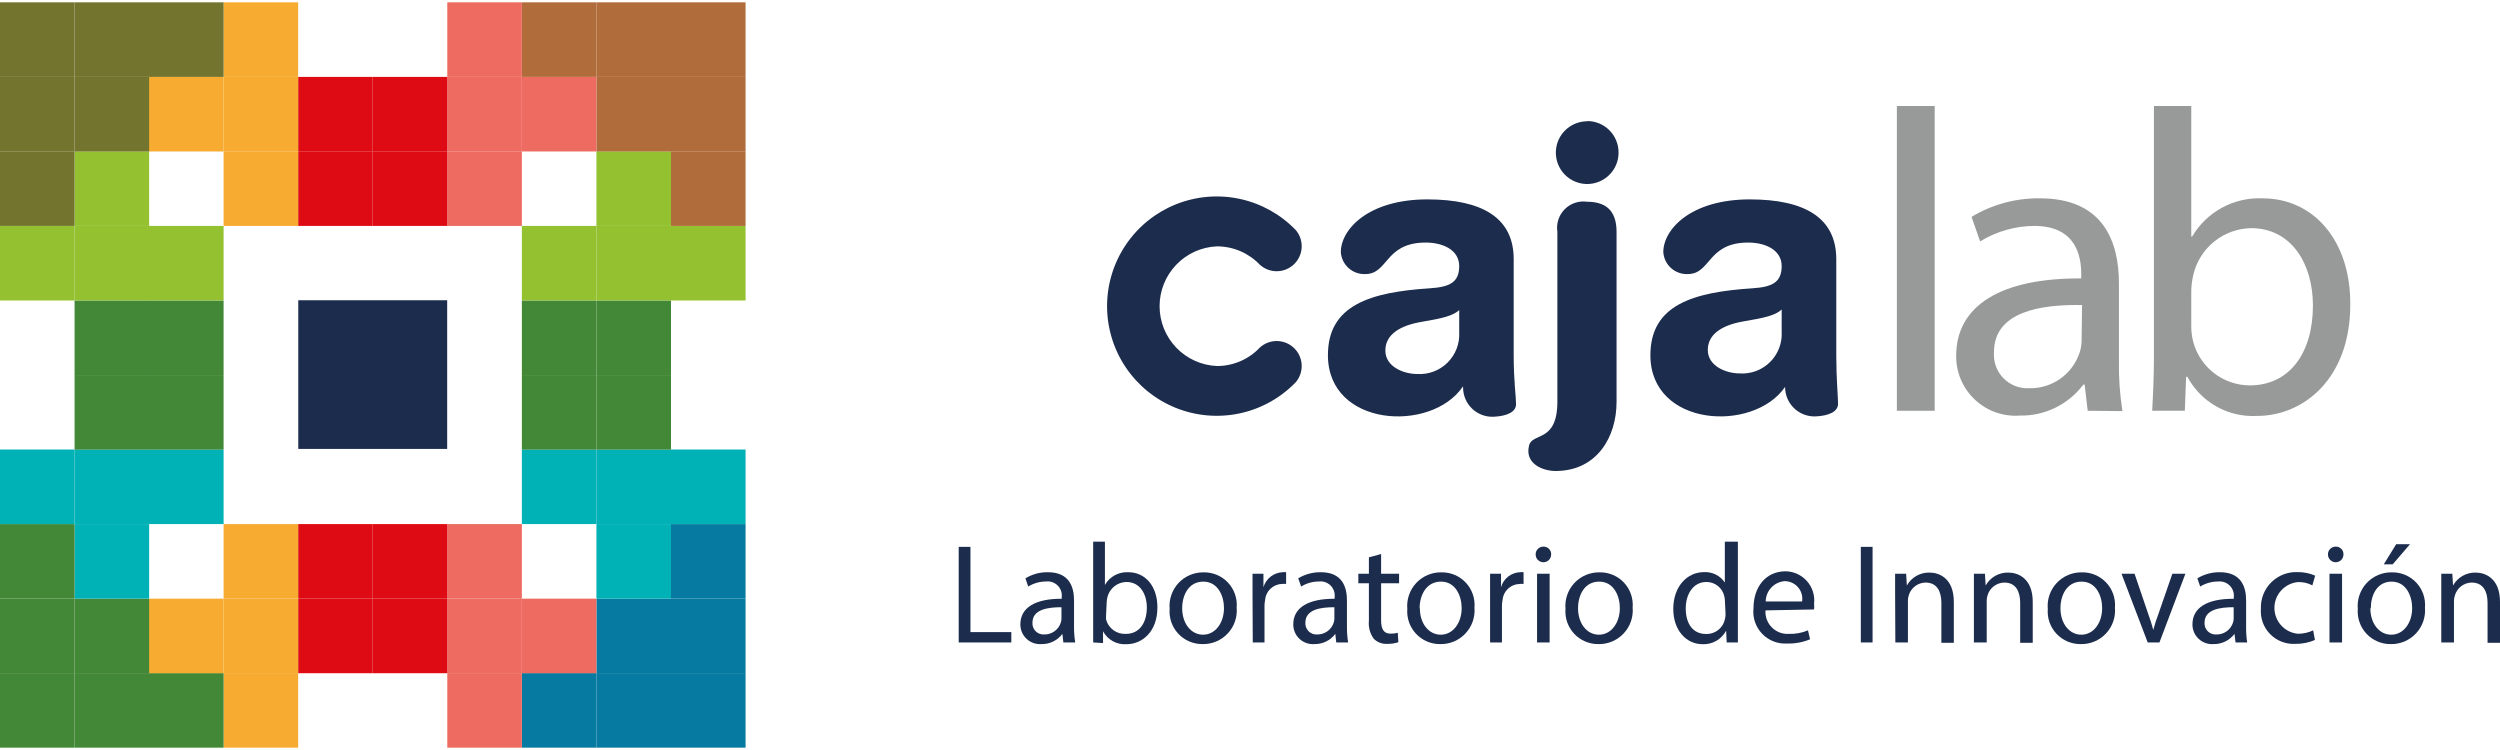 <svg width="180" height="54" viewBox="0 0 180 54" fill="none" xmlns="http://www.w3.org/2000/svg">
<path d="M87.611 17.738C88.19 17.736 88.762 17.853 89.294 18.079C89.826 18.306 90.306 18.639 90.706 19.057C91.043 19.365 91.485 19.534 91.942 19.529C92.399 19.523 92.837 19.345 93.167 19.029C93.497 18.712 93.695 18.283 93.72 17.826C93.745 17.37 93.595 16.921 93.302 16.571C92.21 15.435 90.804 14.651 89.264 14.32C87.723 13.989 86.119 14.127 84.658 14.715C83.196 15.303 81.944 16.315 81.062 17.621C80.18 18.926 79.709 20.466 79.709 22.041C79.709 23.617 80.18 25.156 81.062 26.462C81.944 27.767 83.196 28.779 84.658 29.367C86.119 29.955 87.723 30.093 89.264 29.762C90.804 29.432 92.21 28.648 93.302 27.512C93.595 27.161 93.745 26.713 93.72 26.256C93.695 25.8 93.497 25.37 93.167 25.054C92.837 24.738 92.399 24.559 91.942 24.554C91.485 24.549 91.043 24.717 90.706 25.026C90.309 25.447 89.829 25.783 89.297 26.011C88.764 26.239 88.191 26.356 87.611 26.353C86.502 26.304 85.454 25.829 84.686 25.026C83.919 24.224 83.49 23.156 83.49 22.046C83.49 20.935 83.919 19.867 84.686 19.065C85.454 18.262 86.502 17.787 87.611 17.738ZM132.212 25.576V18.659C132.212 15.683 129.946 14.356 125.981 14.356C121.753 14.356 119.758 16.503 119.758 18.152C119.786 18.593 119.986 19.006 120.315 19.301C120.643 19.596 121.075 19.752 121.516 19.733C123.165 19.733 122.92 17.569 125.676 17.467C127.063 17.416 128.28 17.974 128.28 19.158C128.28 20.342 127.579 20.663 126.192 20.756C121.854 21.035 118.828 21.974 118.828 25.576C118.828 30.75 126.243 31.173 128.526 27.858C128.526 27.808 128.526 27.774 128.526 27.858C128.524 28.145 128.581 28.428 128.692 28.692C128.804 28.956 128.968 29.194 129.174 29.392C129.38 29.591 129.625 29.745 129.893 29.846C130.161 29.948 130.446 29.993 130.732 29.981C131.671 29.938 132.339 29.642 132.339 29.076C132.339 28.509 132.212 27.326 132.212 25.601V25.576ZM128.28 23.884C128.304 24.286 128.242 24.689 128.098 25.064C127.955 25.44 127.733 25.782 127.447 26.065C127.162 26.349 126.82 26.569 126.443 26.711C126.066 26.852 125.663 26.912 125.262 26.886C124.29 26.886 122.962 26.37 122.962 25.195C122.962 24.02 124.061 23.386 125.575 23.132C127.088 22.878 127.832 22.701 128.28 22.287V23.884ZM116.392 28.957V16.706C116.392 15.48 115.919 14.525 114.27 14.525C113.977 14.483 113.679 14.51 113.398 14.605C113.118 14.699 112.864 14.858 112.656 15.068C112.448 15.279 112.292 15.535 112.201 15.816C112.11 16.098 112.086 16.397 112.131 16.689V28.915C112.131 31.9 110.33 31.113 110.093 32.077C109.755 33.43 111.159 33.929 112.047 33.912C114.997 33.887 116.392 31.443 116.392 28.941V28.957ZM114.279 8.733C113.832 8.733 113.394 8.866 113.023 9.115C112.651 9.363 112.362 9.717 112.191 10.13C112.021 10.544 111.977 10.999 112.066 11.437C112.154 11.876 112.371 12.278 112.688 12.593C113.006 12.908 113.41 13.121 113.849 13.207C114.288 13.292 114.742 13.245 115.154 13.071C115.567 12.898 115.918 12.606 116.164 12.232C116.41 11.859 116.54 11.421 116.536 10.974C116.536 10.375 116.298 9.801 115.875 9.377C115.452 8.954 114.877 8.716 114.279 8.716V8.733ZM105.342 27.884C105.339 28.17 105.395 28.453 105.505 28.717C105.616 28.98 105.779 29.219 105.985 29.417C106.19 29.616 106.434 29.77 106.702 29.872C106.969 29.973 107.254 30.019 107.54 30.006C108.487 29.964 109.155 29.668 109.155 29.101C109.155 28.535 108.986 27.41 108.986 25.643V18.659C108.986 15.683 106.728 14.356 102.763 14.356C98.535 14.356 96.54 16.503 96.54 18.152C96.568 18.593 96.768 19.006 97.097 19.301C97.426 19.596 97.857 19.752 98.299 19.733C99.939 19.733 99.694 17.569 102.459 17.467C103.845 17.416 105.063 17.974 105.063 19.158C105.063 20.342 104.361 20.663 102.966 20.756C98.637 21.035 95.61 21.974 95.61 25.576C95.61 30.75 103.025 31.173 105.308 27.858C105.342 27.816 105.342 27.782 105.342 27.884ZM105.063 23.927C105.085 24.329 105.022 24.731 104.877 25.107C104.733 25.483 104.51 25.824 104.224 26.108C103.938 26.392 103.595 26.611 103.218 26.753C102.841 26.894 102.438 26.954 102.036 26.928C101.072 26.928 99.745 26.413 99.745 25.237C99.745 24.062 100.844 23.428 102.349 23.174C103.854 22.921 104.606 22.743 105.063 22.329V23.927Z" fill="#1C2C4D"/>
<path d="M136.575 7.634H139.297V29.575H136.575V7.634Z" fill="#989999"/>
<path d="M150.314 29.575L150.094 27.689H150.001C149.471 28.397 148.779 28.969 147.984 29.357C147.188 29.745 146.312 29.939 145.427 29.921C144.838 29.965 144.246 29.885 143.689 29.688C143.132 29.491 142.622 29.18 142.191 28.776C141.76 28.371 141.418 27.881 141.187 27.338C140.955 26.794 140.838 26.209 140.845 25.618C140.845 21.999 144.066 20.012 149.849 20.046V19.733C149.849 18.498 149.511 16.266 146.467 16.266C145.09 16.275 143.742 16.661 142.569 17.382L141.952 15.615C143.436 14.72 145.14 14.258 146.873 14.279C151.456 14.279 152.563 17.408 152.563 20.409V26.015C152.545 27.215 152.63 28.415 152.817 29.6L150.314 29.575ZM149.908 21.965C146.941 21.906 143.567 22.43 143.567 25.347C143.539 25.691 143.584 26.036 143.701 26.36C143.817 26.684 144.002 26.98 144.242 27.227C144.483 27.474 144.773 27.666 145.094 27.791C145.415 27.916 145.76 27.971 146.104 27.951C146.898 27.97 147.678 27.733 148.329 27.277C148.98 26.821 149.468 26.168 149.722 25.415C149.816 25.142 149.868 24.857 149.875 24.569L149.908 21.965Z" fill="#989999"/>
<path d="M154.956 29.575C155.015 28.56 155.083 27.038 155.083 25.711V7.634H157.772V17.036H157.831C158.347 16.159 159.092 15.44 159.985 14.954C160.879 14.469 161.888 14.236 162.904 14.28C166.624 14.28 169.254 17.383 169.22 21.931C169.22 27.283 165.838 29.947 162.506 29.947C161.489 30.004 160.477 29.77 159.589 29.271C158.7 28.772 157.973 28.03 157.493 27.131H157.4L157.307 29.575H154.956ZM157.772 23.572C157.778 23.905 157.821 24.237 157.898 24.561C158.129 25.47 158.656 26.276 159.395 26.853C160.134 27.43 161.044 27.745 161.982 27.748C164.832 27.748 166.531 25.432 166.531 21.999C166.531 18.997 164.984 16.427 162.075 16.427C161.111 16.444 160.179 16.782 159.428 17.386C158.676 17.991 158.147 18.828 157.924 19.767C157.836 20.133 157.785 20.507 157.772 20.883V23.572Z" fill="#989999"/>
<path d="M69.027 39.374H69.873V45.512H72.815V46.257H69.027V39.374Z" fill="#1C2C4D"/>
<path d="M76.561 46.257L76.493 45.639C76.317 45.873 76.088 46.062 75.825 46.19C75.562 46.318 75.272 46.381 74.98 46.375C74.785 46.389 74.59 46.362 74.406 46.297C74.222 46.232 74.054 46.13 73.912 45.996C73.77 45.863 73.657 45.701 73.58 45.522C73.503 45.343 73.464 45.149 73.466 44.954C73.466 43.754 74.531 43.103 76.442 43.111V43.01C76.463 42.856 76.448 42.701 76.399 42.554C76.35 42.407 76.268 42.274 76.159 42.164C76.051 42.054 75.919 41.97 75.773 41.919C75.627 41.867 75.471 41.85 75.318 41.868C74.864 41.867 74.419 41.993 74.033 42.232L73.83 41.64C74.318 41.342 74.881 41.19 75.453 41.2C76.966 41.2 77.33 42.232 77.33 43.221V45.073C77.325 45.469 77.353 45.865 77.415 46.257H76.561ZM76.425 43.72C75.445 43.72 74.337 43.872 74.337 44.836C74.329 44.949 74.346 45.062 74.386 45.168C74.426 45.274 74.488 45.37 74.568 45.45C74.648 45.531 74.744 45.593 74.85 45.632C74.956 45.672 75.07 45.689 75.183 45.681C75.446 45.687 75.704 45.608 75.918 45.456C76.133 45.304 76.293 45.086 76.375 44.836C76.408 44.744 76.425 44.647 76.425 44.549V43.72Z" fill="#1C2C4D"/>
<path d="M78.708 46.257C78.708 45.927 78.708 45.411 78.708 44.98V39.002H79.554V42.114C79.723 41.819 79.971 41.578 80.269 41.416C80.568 41.255 80.906 41.18 81.245 41.2C82.471 41.2 83.342 42.224 83.333 43.737C83.333 45.504 82.217 46.383 81.109 46.383C80.768 46.408 80.427 46.333 80.127 46.168C79.827 46.003 79.581 45.755 79.418 45.453V46.299L78.708 46.257ZM79.638 44.278C79.63 44.388 79.63 44.498 79.638 44.608C79.722 44.919 79.91 45.193 80.173 45.38C80.435 45.569 80.754 45.66 81.076 45.639C82.014 45.639 82.572 44.87 82.572 43.737C82.572 42.748 82.065 41.902 81.101 41.902C80.783 41.908 80.477 42.019 80.229 42.218C79.981 42.417 79.806 42.693 79.731 43.001C79.703 43.123 79.686 43.248 79.681 43.373L79.638 44.278Z" fill="#1C2C4D"/>
<path d="M89.04 43.745C89.07 44.084 89.028 44.425 88.917 44.746C88.807 45.067 88.629 45.361 88.397 45.609C88.165 45.858 87.883 46.054 87.57 46.186C87.257 46.318 86.92 46.382 86.58 46.375C86.254 46.378 85.93 46.313 85.63 46.185C85.33 46.056 85.06 45.867 84.837 45.628C84.615 45.39 84.444 45.107 84.336 44.799C84.229 44.491 84.187 44.164 84.213 43.838C84.183 43.501 84.225 43.16 84.335 42.84C84.445 42.519 84.622 42.225 84.853 41.977C85.084 41.729 85.365 41.533 85.677 41.4C85.989 41.268 86.326 41.203 86.665 41.209C86.992 41.203 87.317 41.266 87.619 41.393C87.92 41.521 88.192 41.71 88.416 41.949C88.64 42.188 88.811 42.472 88.918 42.781C89.026 43.09 89.068 43.419 89.04 43.745ZM85.117 43.796C85.117 44.878 85.743 45.698 86.622 45.698C87.501 45.698 88.127 44.853 88.127 43.779C88.127 42.934 87.704 41.877 86.639 41.877C85.574 41.877 85.117 42.858 85.117 43.796Z" fill="#1C2C4D"/>
<path d="M90.182 42.858C90.182 42.274 90.182 41.775 90.182 41.31H90.968V42.282C91.055 41.981 91.233 41.715 91.479 41.521C91.725 41.327 92.025 41.215 92.338 41.2C92.425 41.187 92.513 41.187 92.6 41.2V42.046C92.496 42.031 92.391 42.031 92.287 42.046C91.98 42.057 91.687 42.182 91.466 42.396C91.244 42.609 91.109 42.897 91.087 43.204C91.058 43.34 91.044 43.479 91.044 43.618V46.256H90.199L90.182 42.858Z" fill="#1C2C4D"/>
<path d="M96.21 46.257L96.143 45.639C95.967 45.873 95.738 46.062 95.475 46.19C95.212 46.318 94.922 46.381 94.629 46.375C94.435 46.389 94.239 46.362 94.056 46.297C93.872 46.232 93.704 46.13 93.561 45.996C93.419 45.863 93.306 45.701 93.229 45.522C93.153 45.343 93.114 45.149 93.116 44.954C93.116 43.754 94.181 43.103 96.092 43.111V43.01C96.112 42.856 96.097 42.701 96.048 42.554C95.999 42.407 95.917 42.274 95.809 42.164C95.7 42.054 95.568 41.97 95.422 41.919C95.276 41.867 95.121 41.85 94.967 41.868C94.513 41.867 94.068 41.993 93.682 42.232L93.471 41.64C93.963 41.343 94.528 41.191 95.103 41.2C96.616 41.2 96.98 42.232 96.98 43.221V45.073C96.975 45.469 97.003 45.865 97.064 46.257H96.21ZM96.075 43.72C95.094 43.72 93.987 43.872 93.987 44.836C93.979 44.949 93.996 45.062 94.036 45.168C94.076 45.274 94.138 45.37 94.218 45.45C94.298 45.531 94.394 45.593 94.5 45.632C94.606 45.672 94.719 45.689 94.832 45.682C95.095 45.687 95.353 45.608 95.568 45.456C95.783 45.304 95.943 45.086 96.024 44.836C96.058 44.744 96.075 44.647 96.075 44.549V43.72Z" fill="#1C2C4D"/>
<path d="M99.44 39.89V41.31H100.734V41.995H99.44V44.667C99.44 45.276 99.618 45.622 100.116 45.622C100.293 45.627 100.469 45.607 100.641 45.563L100.683 46.239C100.424 46.325 100.152 46.365 99.88 46.358C99.701 46.369 99.521 46.341 99.353 46.277C99.186 46.213 99.034 46.114 98.907 45.986C98.636 45.612 98.513 45.151 98.561 44.692V41.995H97.8V41.31H98.561V40.127L99.44 39.89Z" fill="#1C2C4D"/>
<path d="M106.162 43.745C106.19 44.084 106.147 44.425 106.036 44.746C105.924 45.068 105.746 45.362 105.513 45.61C105.28 45.858 104.998 46.054 104.684 46.186C104.371 46.318 104.033 46.382 103.693 46.375C103.367 46.378 103.043 46.314 102.743 46.185C102.443 46.056 102.173 45.867 101.95 45.628C101.728 45.39 101.557 45.107 101.45 44.799C101.342 44.491 101.3 44.164 101.326 43.838C101.296 43.501 101.338 43.16 101.448 42.84C101.558 42.519 101.735 42.225 101.966 41.977C102.197 41.73 102.478 41.533 102.79 41.401C103.102 41.268 103.439 41.203 103.778 41.209C104.106 41.202 104.432 41.264 104.734 41.391C105.037 41.518 105.31 41.707 105.534 41.946C105.759 42.185 105.931 42.469 106.039 42.779C106.147 43.089 106.189 43.418 106.162 43.745ZM102.23 43.796C102.23 44.878 102.856 45.698 103.735 45.698C104.615 45.698 105.24 44.853 105.24 43.779C105.24 42.934 104.818 41.877 103.752 41.877C102.687 41.877 102.213 42.858 102.213 43.796H102.23Z" fill="#1C2C4D"/>
<path d="M107.286 42.857C107.286 42.274 107.286 41.775 107.286 41.31H108.073V42.282C108.157 41.98 108.335 41.712 108.581 41.518C108.827 41.323 109.129 41.212 109.442 41.2C109.527 41.188 109.612 41.188 109.696 41.2V42.046C109.595 42.032 109.493 42.032 109.392 42.046C109.083 42.057 108.79 42.181 108.567 42.395C108.344 42.608 108.207 42.896 108.183 43.204C108.154 43.34 108.14 43.479 108.14 43.618V46.256H107.286V42.857Z" fill="#1C2C4D"/>
<path d="M111.683 39.924C111.683 40.072 111.624 40.214 111.52 40.318C111.415 40.423 111.273 40.482 111.125 40.482C110.977 40.482 110.835 40.423 110.73 40.318C110.626 40.214 110.567 40.072 110.567 39.924C110.565 39.849 110.577 39.775 110.605 39.706C110.632 39.637 110.673 39.574 110.725 39.521C110.777 39.468 110.839 39.426 110.908 39.398C110.977 39.37 111.051 39.356 111.125 39.357C111.2 39.355 111.274 39.368 111.343 39.395C111.413 39.423 111.476 39.465 111.528 39.518C111.58 39.571 111.621 39.635 111.648 39.705C111.675 39.774 111.687 39.849 111.683 39.924ZM110.668 46.256V41.31H111.573V46.256H110.668Z" fill="#1C2C4D"/>
<path d="M117.551 43.745C117.579 44.084 117.536 44.425 117.425 44.746C117.313 45.068 117.135 45.362 116.902 45.61C116.669 45.858 116.387 46.054 116.073 46.186C115.76 46.318 115.422 46.382 115.082 46.375C114.756 46.378 114.432 46.314 114.132 46.185C113.832 46.056 113.562 45.867 113.339 45.628C113.117 45.39 112.946 45.107 112.838 44.799C112.731 44.491 112.689 44.164 112.715 43.838C112.685 43.501 112.727 43.16 112.837 42.84C112.947 42.519 113.124 42.225 113.355 41.977C113.586 41.73 113.867 41.533 114.179 41.401C114.491 41.268 114.828 41.203 115.167 41.209C115.495 41.202 115.821 41.264 116.123 41.391C116.426 41.518 116.699 41.707 116.923 41.946C117.148 42.185 117.32 42.469 117.428 42.779C117.536 43.089 117.578 43.418 117.551 43.745ZM113.619 43.796C113.619 44.878 114.245 45.698 115.124 45.698C116.004 45.698 116.629 44.853 116.629 43.779C116.629 42.934 116.206 41.877 115.141 41.877C114.076 41.877 113.619 42.858 113.619 43.796Z" fill="#1C2C4D"/>
<path d="M125.127 39.002V44.98C125.127 45.419 125.127 45.927 125.127 46.257H124.323L124.281 45.411C124.118 45.715 123.874 45.967 123.575 46.139C123.276 46.311 122.935 46.396 122.59 46.383C121.398 46.383 120.476 45.369 120.476 43.847C120.476 42.206 121.491 41.192 122.692 41.192C122.985 41.177 123.277 41.238 123.54 41.37C123.802 41.502 124.025 41.7 124.188 41.944V39.002H125.127ZM124.197 43.323C124.199 43.197 124.185 43.072 124.154 42.951C124.094 42.653 123.931 42.386 123.695 42.194C123.459 42.003 123.164 41.9 122.861 41.902C121.931 41.902 121.373 42.748 121.373 43.813C121.373 44.878 121.871 45.648 122.835 45.648C123.152 45.658 123.463 45.556 123.712 45.36C123.961 45.163 124.133 44.885 124.197 44.574C124.228 44.447 124.242 44.316 124.239 44.185L124.197 43.323Z" fill="#1C2C4D"/>
<path d="M127.114 43.948C127.099 44.174 127.132 44.401 127.212 44.613C127.292 44.825 127.416 45.017 127.576 45.177C127.736 45.337 127.928 45.461 128.14 45.541C128.352 45.621 128.579 45.654 128.805 45.639C129.274 45.654 129.741 45.568 130.174 45.386L130.326 46.028C129.808 46.245 129.248 46.349 128.686 46.333C128.352 46.356 128.016 46.305 127.703 46.184C127.391 46.063 127.108 45.875 126.876 45.633C126.644 45.392 126.467 45.102 126.359 44.784C126.251 44.467 126.214 44.129 126.251 43.796C126.251 42.308 127.097 41.133 128.568 41.133C128.86 41.138 129.148 41.204 129.413 41.327C129.678 41.45 129.915 41.627 130.107 41.847C130.3 42.066 130.444 42.324 130.532 42.603C130.619 42.882 130.647 43.176 130.614 43.466C130.626 43.604 130.626 43.743 130.614 43.881L127.114 43.948ZM129.752 43.306C129.779 43.126 129.768 42.942 129.719 42.767C129.669 42.591 129.583 42.429 129.465 42.29C129.347 42.151 129.2 42.039 129.035 41.962C128.87 41.885 128.691 41.844 128.509 41.843C128.137 41.868 127.789 42.033 127.533 42.304C127.278 42.576 127.134 42.933 127.13 43.306H129.752Z" fill="#1C2C4D"/>
<path d="M134.825 39.374V46.257H133.979V39.374H134.825Z" fill="#1C2C4D"/>
<path d="M136.448 42.655C136.448 42.139 136.448 41.724 136.448 41.31H137.243L137.293 42.156C137.456 41.865 137.694 41.625 137.984 41.461C138.273 41.297 138.601 41.216 138.934 41.226C139.619 41.226 140.675 41.632 140.675 43.331V46.282H139.779V43.407C139.779 42.612 139.483 41.944 138.638 41.944C138.364 41.949 138.1 42.041 137.882 42.207C137.665 42.373 137.506 42.604 137.429 42.866C137.385 43.002 137.365 43.145 137.37 43.289V46.256H136.465L136.448 42.655Z" fill="#1C2C4D"/>
<path d="M142.121 42.655C142.121 42.139 142.121 41.724 142.121 41.31H142.916L142.967 42.156C143.129 41.865 143.368 41.625 143.657 41.461C143.946 41.297 144.275 41.216 144.607 41.226C145.292 41.226 146.357 41.632 146.357 43.331V46.282H145.453V43.407C145.453 42.612 145.157 41.944 144.311 41.944C144.038 41.949 143.773 42.041 143.556 42.207C143.338 42.373 143.179 42.604 143.102 42.866C143.058 43.002 143.038 43.145 143.043 43.289V46.256H142.121V42.655Z" fill="#1C2C4D"/>
<path d="M152.276 43.745C152.306 44.084 152.264 44.425 152.153 44.746C152.042 45.067 151.865 45.361 151.633 45.609C151.401 45.858 151.119 46.054 150.806 46.186C150.492 46.318 150.155 46.382 149.815 46.375C149.488 46.379 149.164 46.316 148.863 46.188C148.562 46.06 148.291 45.87 148.067 45.631C147.844 45.393 147.672 45.11 147.564 44.801C147.456 44.492 147.414 44.164 147.44 43.838C147.41 43.501 147.451 43.16 147.562 42.84C147.672 42.519 147.849 42.225 148.08 41.977C148.311 41.73 148.592 41.533 148.904 41.401C149.216 41.268 149.553 41.203 149.891 41.209C150.22 41.202 150.546 41.264 150.848 41.391C151.151 41.518 151.424 41.707 151.648 41.946C151.873 42.185 152.045 42.469 152.153 42.779C152.261 43.089 152.303 43.418 152.276 43.745ZM148.353 43.796C148.353 44.878 148.978 45.698 149.858 45.698C150.737 45.698 151.354 44.853 151.354 43.779C151.354 42.934 150.94 41.877 149.875 41.877C148.809 41.877 148.353 42.858 148.353 43.796Z" fill="#1C2C4D"/>
<path d="M153.688 41.31L154.635 44.092C154.795 44.54 154.931 44.938 155.032 45.36C155.142 44.954 155.286 44.515 155.446 44.092L156.41 41.31H157.349L155.48 46.257H154.635L152.749 41.31H153.688Z" fill="#1C2C4D"/>
<path d="M160.959 46.257L160.883 45.639C160.707 45.873 160.478 46.061 160.215 46.189C159.952 46.317 159.662 46.38 159.37 46.375C159.175 46.389 158.98 46.362 158.796 46.297C158.612 46.232 158.444 46.13 158.302 45.996C158.16 45.863 158.047 45.701 157.97 45.522C157.893 45.343 157.855 45.149 157.856 44.954C157.856 43.754 158.913 43.103 160.832 43.111V43.01C160.851 42.857 160.835 42.702 160.785 42.556C160.736 42.41 160.654 42.277 160.546 42.168C160.438 42.058 160.306 41.974 160.161 41.922C160.016 41.87 159.861 41.852 159.708 41.868C159.251 41.866 158.803 41.992 158.414 42.232L158.211 41.64C158.7 41.343 159.263 41.191 159.835 41.2C161.348 41.2 161.72 42.232 161.72 43.221V45.073C161.713 45.469 161.738 45.865 161.796 46.257H160.959ZM160.824 43.72C159.843 43.72 158.727 43.872 158.727 44.836C158.72 44.949 158.736 45.062 158.776 45.168C158.816 45.274 158.878 45.37 158.958 45.45C159.038 45.531 159.134 45.593 159.24 45.633C159.346 45.672 159.46 45.689 159.573 45.682C159.837 45.689 160.097 45.611 160.313 45.459C160.53 45.306 160.691 45.088 160.773 44.836C160.807 44.744 160.824 44.647 160.824 44.549V43.72Z" fill="#1C2C4D"/>
<path d="M166.675 46.079C166.227 46.272 165.742 46.367 165.254 46.358C164.92 46.376 164.585 46.322 164.273 46.2C163.96 46.078 163.678 45.891 163.444 45.65C163.21 45.41 163.03 45.123 162.917 44.807C162.803 44.492 162.758 44.156 162.785 43.821C162.772 43.47 162.832 43.119 162.962 42.791C163.091 42.464 163.288 42.167 163.538 41.92C163.789 41.673 164.088 41.48 164.417 41.355C164.746 41.23 165.097 41.174 165.449 41.192C165.876 41.189 166.299 41.276 166.692 41.446L166.489 42.147C166.169 41.978 165.81 41.896 165.449 41.91C164.986 41.955 164.556 42.17 164.244 42.514C163.931 42.858 163.758 43.306 163.758 43.771C163.758 44.236 163.931 44.684 164.244 45.028C164.556 45.371 164.986 45.587 165.449 45.631C165.829 45.632 166.205 45.549 166.548 45.386L166.675 46.079Z" fill="#1C2C4D"/>
<path d="M168.729 39.924C168.729 40.072 168.671 40.214 168.566 40.318C168.461 40.423 168.319 40.482 168.171 40.482C168.023 40.482 167.881 40.423 167.777 40.318C167.672 40.214 167.613 40.072 167.613 39.924C167.611 39.849 167.624 39.775 167.651 39.706C167.678 39.637 167.719 39.574 167.771 39.521C167.823 39.468 167.886 39.426 167.954 39.398C168.023 39.37 168.097 39.356 168.171 39.357C168.246 39.355 168.32 39.368 168.39 39.395C168.459 39.423 168.522 39.465 168.574 39.518C168.627 39.571 168.668 39.635 168.694 39.705C168.721 39.774 168.733 39.849 168.729 39.924ZM167.723 46.256V41.31H168.628V46.256H167.723Z" fill="#1C2C4D"/>
<path d="M174.597 43.745C174.626 44.084 174.583 44.425 174.471 44.746C174.359 45.068 174.181 45.362 173.948 45.61C173.715 45.858 173.433 46.054 173.12 46.186C172.806 46.318 172.468 46.382 172.128 46.375C171.802 46.378 171.478 46.314 171.178 46.185C170.878 46.056 170.608 45.867 170.386 45.628C170.163 45.39 169.992 45.107 169.885 44.799C169.777 44.491 169.735 44.164 169.761 43.838C169.731 43.501 169.773 43.16 169.883 42.84C169.994 42.519 170.17 42.225 170.401 41.977C170.632 41.729 170.913 41.533 171.225 41.401C171.537 41.268 171.874 41.203 172.213 41.209C172.541 41.202 172.867 41.264 173.17 41.391C173.472 41.518 173.745 41.707 173.97 41.946C174.195 42.185 174.367 42.469 174.475 42.779C174.583 43.089 174.625 43.418 174.597 43.745ZM170.666 43.796C170.666 44.878 171.291 45.698 172.171 45.698C173.05 45.698 173.676 44.853 173.676 43.779C173.676 42.934 173.253 41.877 172.196 41.877C171.139 41.877 170.699 42.858 170.699 43.796H170.666ZM173.523 39.18L172.272 40.634H171.63L172.526 39.18H173.523Z" fill="#1C2C4D"/>
<path d="M175.772 42.655C175.772 42.139 175.772 41.724 175.772 41.31H176.567L176.618 42.156C176.78 41.867 177.017 41.627 177.304 41.464C177.592 41.3 177.919 41.217 178.25 41.226C178.935 41.226 180 41.632 180 43.331V46.282H179.104V43.407C179.104 42.612 178.808 41.944 177.954 41.944C177.682 41.95 177.418 42.042 177.202 42.208C176.986 42.374 176.829 42.604 176.753 42.866C176.706 43.002 176.683 43.145 176.686 43.289V46.256H175.772V42.655Z" fill="#1C2C4D"/>
<path d="M32.197 32.322H21.476V21.618H32.197" fill="#1C2C4D"/>
<path d="M53.681 48.463H48.312V53.832H53.681V48.463Z" fill="#067AA1"/>
<path d="M48.312 48.463H42.943V53.832H48.312V48.463Z" fill="#067AA1"/>
<path d="M42.943 48.463H37.574V53.832H42.943V48.463Z" fill="#067AA1"/>
<path d="M37.574 48.463H32.205V53.832H37.574V48.463Z" fill="#ED6B61"/>
<path d="M21.467 48.463H16.098V53.832H21.467V48.463Z" fill="#F7AB31"/>
<path d="M16.099 48.463H10.729V53.832H16.099V48.463Z" fill="#438837"/>
<path d="M10.738 48.463H5.369V53.832H10.738V48.463Z" fill="#438837"/>
<path d="M5.369 48.463H0V53.832H5.369V48.463Z" fill="#438837"/>
<path d="M53.681 43.103H48.312V48.472H53.681V43.103Z" fill="#067AA1"/>
<path d="M48.312 43.103H42.943V48.472H48.312V43.103Z" fill="#067AA1"/>
<path d="M42.943 43.103H37.574V48.472H42.943V43.103Z" fill="#ED6B61"/>
<path d="M37.574 43.103H32.205V48.472H37.574V43.103Z" fill="#ED6B61"/>
<path d="M32.205 43.103H26.836V48.472H32.205V43.103Z" fill="#DE0B14"/>
<path d="M26.836 43.103H21.467V48.472H26.836V43.103Z" fill="#DE0B14"/>
<path d="M21.467 43.103H16.098V48.472H21.467V43.103Z" fill="#F7AB31"/>
<path d="M16.099 43.103H10.729V48.472H16.099V43.103Z" fill="#F7AB31"/>
<path d="M10.738 43.103H5.369V48.472H10.738V43.103Z" fill="#438837"/>
<path d="M5.369 43.103H0V48.472H5.369V43.103Z" fill="#438837"/>
<path d="M53.681 37.734H48.312V43.103H53.681V37.734Z" fill="#067AA1"/>
<path d="M48.312 37.734H42.943V43.103H48.312V37.734Z" fill="#00B1B6"/>
<path d="M37.574 37.734H32.205V43.103H37.574V37.734Z" fill="#ED6B61"/>
<path d="M32.205 37.734H26.836V43.103H32.205V37.734Z" fill="#DE0B14"/>
<path d="M26.836 37.734H21.467V43.103H26.836V37.734Z" fill="#DE0B14"/>
<path d="M21.467 37.734H16.098V43.103H21.467V37.734Z" fill="#F7AB31"/>
<path d="M10.738 37.734H5.369V43.103H10.738V37.734Z" fill="#00B1B6"/>
<path d="M5.369 37.734H0V43.103H5.369V37.734Z" fill="#438837"/>
<path d="M53.681 32.365H48.312V37.734H53.681V32.365Z" fill="#00B1B6"/>
<path d="M48.312 32.365H42.943V37.734H48.312V32.365Z" fill="#00B1B6"/>
<path d="M42.943 32.365H37.574V37.734H42.943V32.365Z" fill="#00B1B6"/>
<path d="M16.099 32.365H10.729V37.734H16.099V32.365Z" fill="#00B1B6"/>
<path d="M10.738 32.365H5.369V37.734H10.738V32.365Z" fill="#00B1B6"/>
<path d="M5.369 32.365H0V37.734H5.369V32.365Z" fill="#00B1B6"/>
<path d="M48.312 27.004H42.943V32.373H48.312V27.004Z" fill="#438837"/>
<path d="M42.943 27.004H37.574V32.373H42.943V27.004Z" fill="#438837"/>
<path d="M16.099 27.004H10.729V32.373H16.099V27.004Z" fill="#438837"/>
<path d="M10.738 27.004H5.369V32.373H10.738V27.004Z" fill="#438837"/>
<path d="M48.312 21.635H42.943V27.004H48.312V21.635Z" fill="#438837"/>
<path d="M42.943 21.635H37.574V27.004H42.943V21.635Z" fill="#438837"/>
<path d="M16.099 21.635H10.729V27.004H16.099V21.635Z" fill="#438837"/>
<path d="M10.738 21.635H5.369V27.004H10.738V21.635Z" fill="#438837"/>
<path d="M53.681 16.266H48.312V21.635H53.681V16.266Z" fill="#93C130"/>
<path d="M48.312 16.266H42.943V21.635H48.312V16.266Z" fill="#93C130"/>
<path d="M42.943 16.266H37.574V21.635H42.943V16.266Z" fill="#93C130"/>
<path d="M16.099 16.266H10.729V21.635H16.099V16.266Z" fill="#93C130"/>
<path d="M10.738 16.266H5.369V21.635H10.738V16.266Z" fill="#93C130"/>
<path d="M5.369 16.266H0V21.635H5.369V16.266Z" fill="#93C130"/>
<path d="M53.681 10.897H48.312V16.266H53.681V10.897Z" fill="#B16C3C"/>
<path d="M48.312 10.897H42.943V16.266H48.312V10.897Z" fill="#93C130"/>
<path d="M37.574 10.897H32.205V16.266H37.574V10.897Z" fill="#ED6B61"/>
<path d="M32.205 10.897H26.836V16.266H32.205V10.897Z" fill="#DE0B14"/>
<path d="M26.836 10.897H21.467V16.266H26.836V10.897Z" fill="#DE0B14"/>
<path d="M21.467 10.897H16.098V16.266H21.467V10.897Z" fill="#F7AB31"/>
<path d="M10.738 10.897H5.369V16.266H10.738V10.897Z" fill="#93C130"/>
<path d="M5.369 10.897H0V16.266H5.369V10.897Z" fill="#73742E"/>
<path d="M53.681 5.537H48.312V10.906H53.681V5.537Z" fill="#B16C3C"/>
<path d="M48.312 5.537H42.943V10.906H48.312V5.537Z" fill="#B16C3C"/>
<path d="M42.943 5.537H37.574V10.906H42.943V5.537Z" fill="#ED6B61"/>
<path d="M37.574 5.537H32.205V10.906H37.574V5.537Z" fill="#ED6B61"/>
<path d="M32.205 5.537H26.836V10.906H32.205V5.537Z" fill="#DE0B14"/>
<path d="M26.836 5.537H21.467V10.906H26.836V5.537Z" fill="#DE0B14"/>
<path d="M21.467 5.537H16.098V10.906H21.467V5.537Z" fill="#F7AB31"/>
<path d="M16.099 5.537H10.729V10.906H16.099V5.537Z" fill="#F7AB31"/>
<path d="M10.738 5.537H5.369V10.906H10.738V5.537Z" fill="#73742E"/>
<path d="M5.369 5.537H0V10.906H5.369V5.537Z" fill="#73742E"/>
<path d="M53.681 0.168H48.312V5.537H53.681V0.168Z" fill="#B16C3C"/>
<path d="M48.312 0.168H42.943V5.537H48.312V0.168Z" fill="#B16C3C"/>
<path d="M42.943 0.168H37.574V5.537H42.943V0.168Z" fill="#B16C3C"/>
<path d="M37.574 0.168H32.205V5.537H37.574V0.168Z" fill="#ED6B61"/>
<path d="M21.467 0.168H16.098V5.537H21.467V0.168Z" fill="#F7AB31"/>
<path d="M16.099 0.168H10.729V5.537H16.099V0.168Z" fill="#73742E"/>
<path d="M10.738 0.168H5.369V5.537H10.738V0.168Z" fill="#73742E"/>
<path d="M5.369 0.168H0V5.537H5.369V0.168Z" fill="#73742E"/>
</svg>
